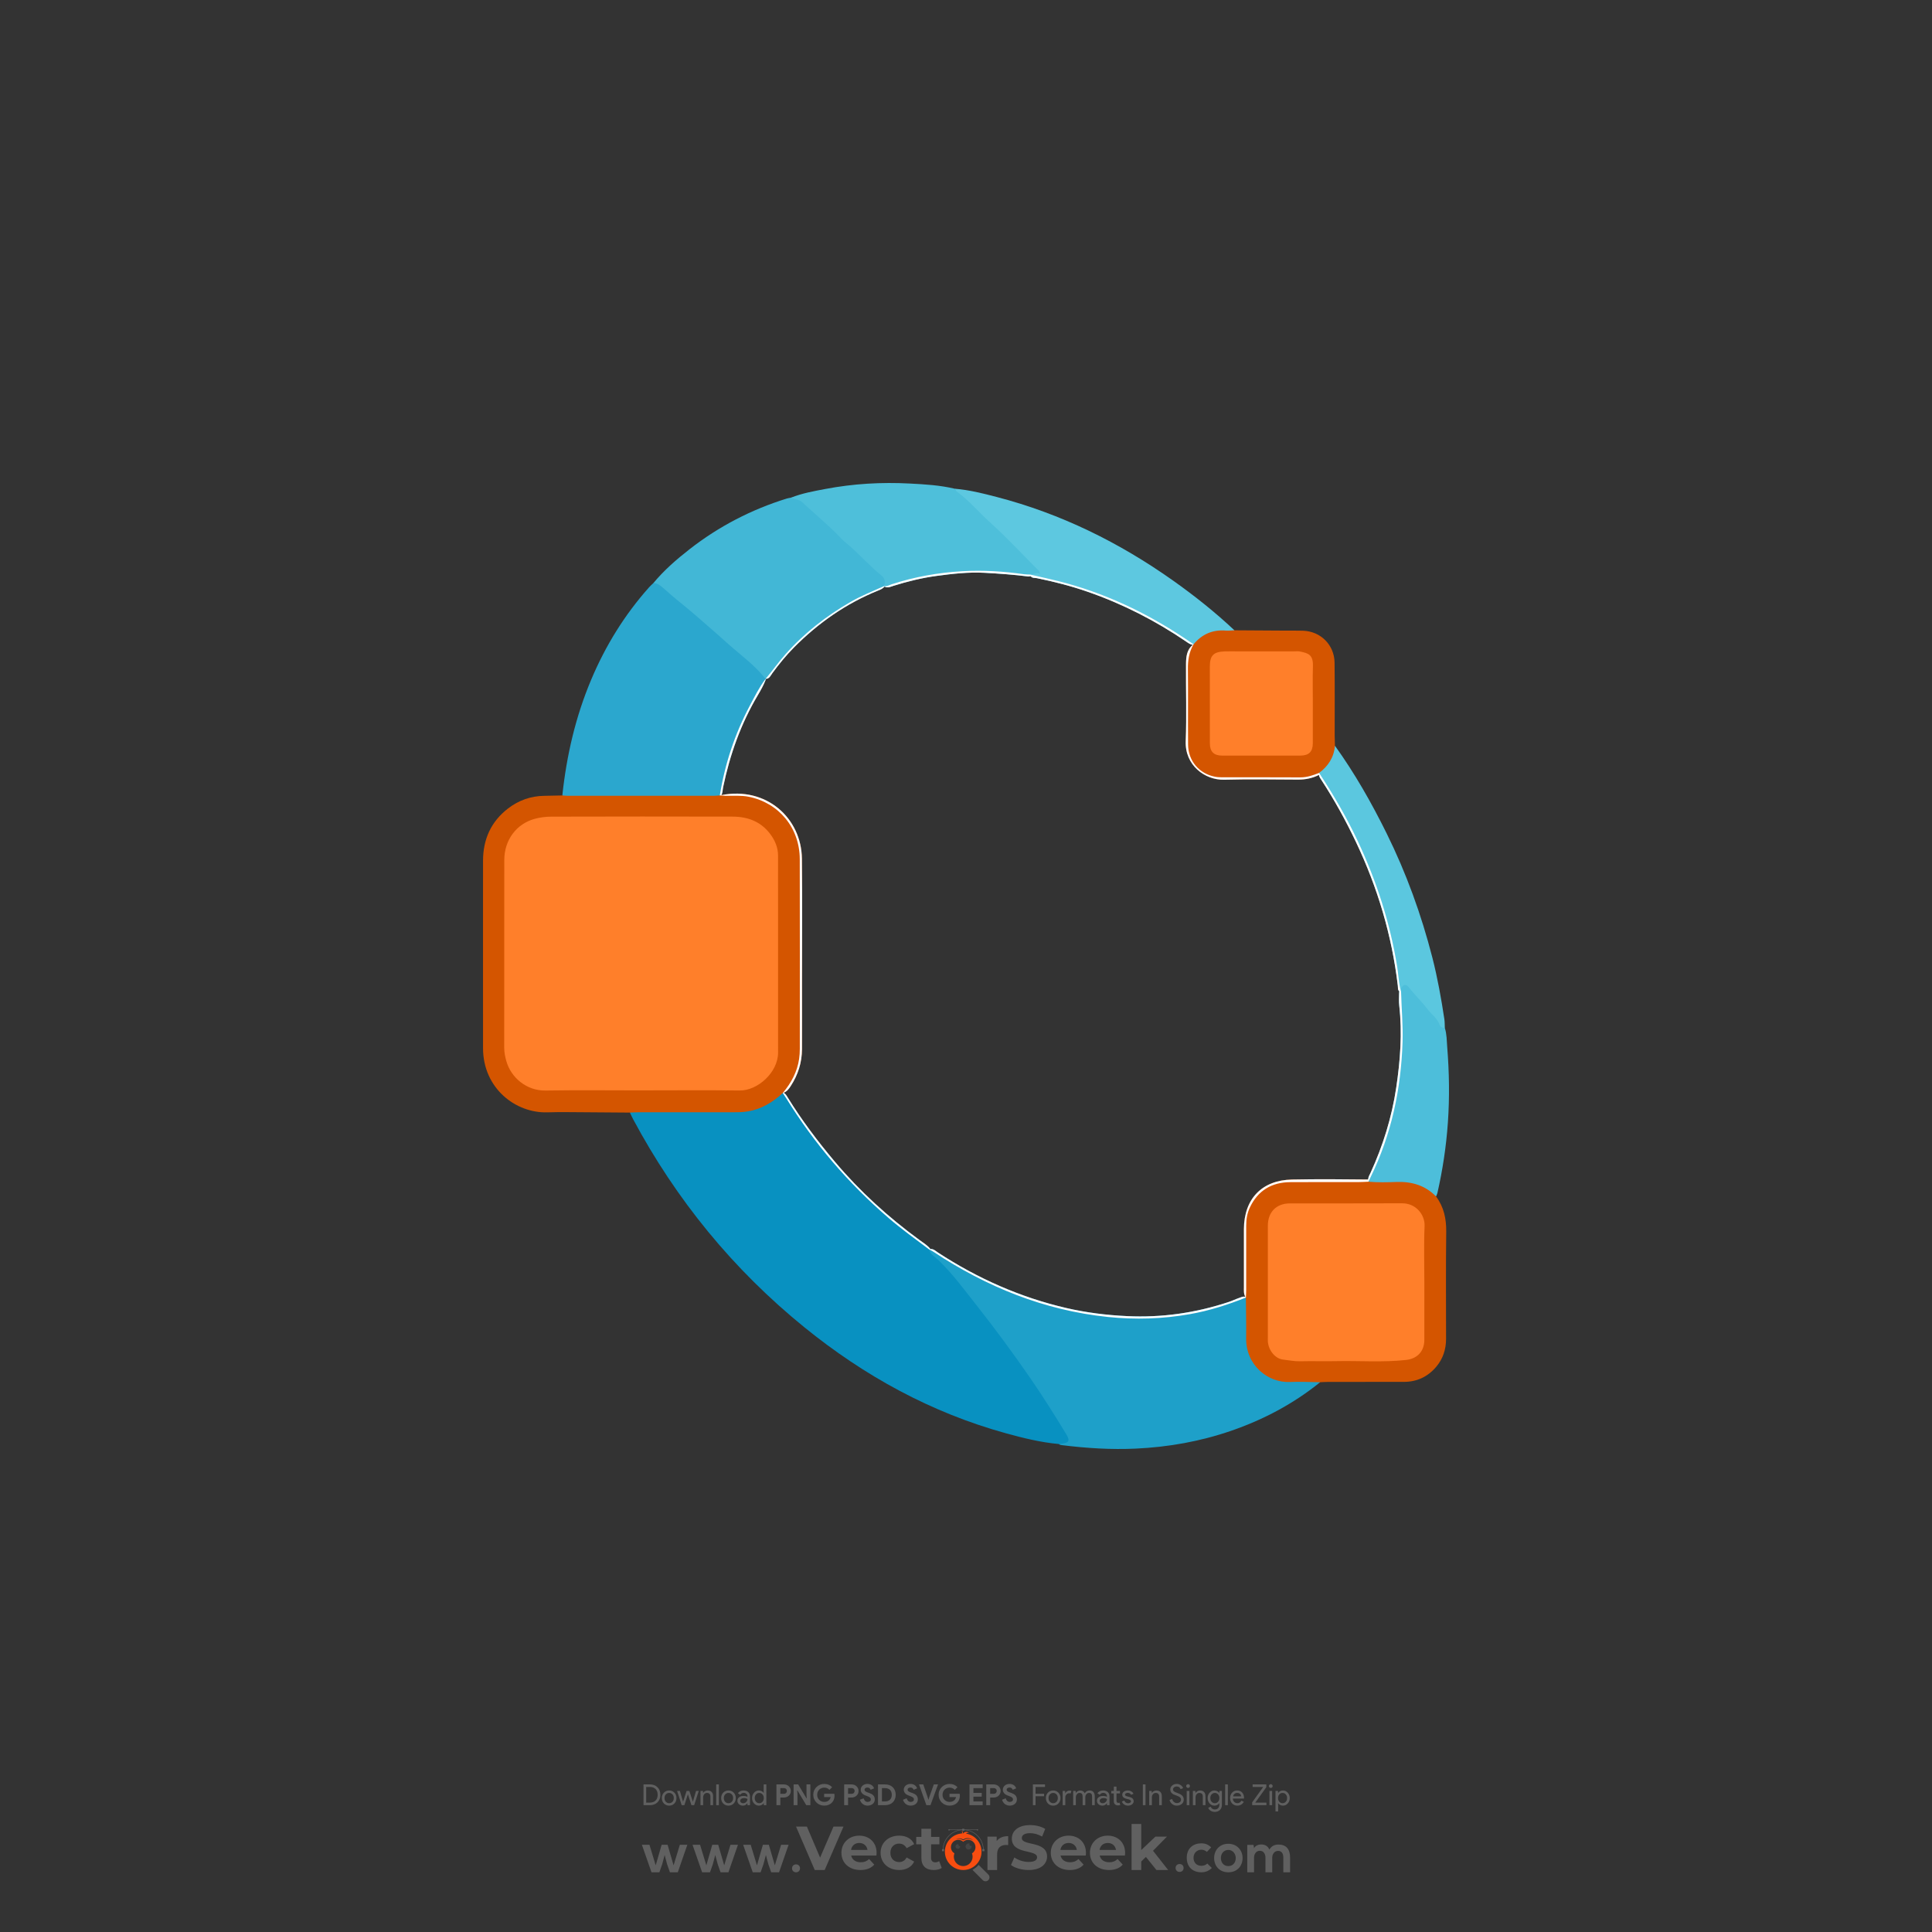 <?xml version="1.0" encoding="iso-8859-1"?>
<!-- Generator: Adobe Illustrator 25.2.0, SVG Export Plug-In . SVG Version: 6.00 Build 0)  -->
<svg version="1.1" id="Layer_1" xmlns="http://www.w3.org/2000/svg" xmlns:xlink="http://www.w3.org/1999/xlink" x="0px" y="0px"
	 viewBox="0 0 1000 1000" style="enable-background:new 0 0 1000 1000;" xml:space="preserve">
<rect x="0" y="0" width="1000" height="1000" fill="#333333" stroke="none"/>
<g id="watermark">
	<g>
		<g>
			<g>
				<g>
					<polygon style="fill:#606060;" points="436.588,945.438 426.857,967.917 421.719,967.917 412.021,945.438 417.641,945.438 
						424.481,961.495 431.417,945.438 					"/>
				</g>
				<g>
					<path style="fill:#606060;" d="M453.638,960.435h-13.07c0.481,2.152,2.312,3.468,4.946,3.468c1.83,0,3.147-0.546,4.335-1.67
						l2.665,2.89c-1.606,1.831-4.014,2.794-7.129,2.794c-5.973,0-9.859-3.757-9.859-8.896c0-5.17,3.95-8.895,9.217-8.895
						c5.073,0,8.992,3.404,8.992,8.96C453.734,959.472,453.67,960.018,453.638,960.435 M440.503,957.513h8.51
						c-0.354-2.184-1.992-3.597-4.239-3.597C442.494,953.916,440.856,955.297,440.503,957.513"/>
				</g>
				<g>
					<path style="fill:#606060;" d="M455.787,959.022c0-5.202,4.014-8.895,9.634-8.895c3.629,0,6.487,1.574,7.739,4.4l-3.886,2.087
						c-0.932-1.638-2.312-2.376-3.886-2.376c-2.537,0-4.528,1.766-4.528,4.785c0,3.019,1.991,4.785,4.528,4.785
						c1.574,0,2.954-0.707,3.886-2.376l3.886,2.119c-1.252,2.762-4.111,4.367-7.739,4.367
						C459.801,967.917,455.787,964.225,455.787,959.022"/>
				</g>
				<g>
					<path style="fill:#606060;" d="M487.449,966.826c-1.028,0.739-2.537,1.092-4.079,1.092c-4.078,0-6.455-2.087-6.455-6.198
						v-7.097h-2.666v-3.854h2.666v-4.206h5.01v4.206h4.303v3.854h-4.303v7.033c0,1.477,0.802,2.28,2.151,2.28
						c0.738,0,1.477-0.224,2.023-0.642L487.449,966.826z"/>
				</g>
			</g>
			<g>
				<path style="fill:#606060;" d="M521.829,950.383v4.624c-0.417-0.032-0.738-0.064-1.124-0.064c-2.761,0-4.592,1.509-4.592,4.817
					v8.157h-5.01V950.64h4.785v2.28C517.109,951.25,519.164,950.383,521.829,950.383"/>
			</g>
			<g>
				<path style="fill:#606060;" d="M523.274,965.316l1.766-3.918c1.895,1.381,4.721,2.344,7.418,2.344
					c3.083,0,4.335-1.028,4.335-2.409c0-4.207-13.07-1.316-13.07-9.666c0-3.821,3.083-7.001,9.473-7.001
					c2.826,0,5.716,0.674,7.804,1.991l-1.606,3.95c-2.087-1.188-4.239-1.766-6.23-1.766c-3.083,0-4.271,1.156-4.271,2.569
					c0,4.143,13.07,1.284,13.07,9.538c0,3.758-3.115,6.969-9.537,6.969C528.861,967.917,525.265,966.858,523.274,965.316"/>
			</g>
			<g>
				<path style="fill:#606060;" d="M562,960.435h-13.07c0.481,2.152,2.312,3.468,4.946,3.468c1.83,0,3.147-0.546,4.335-1.67
					l2.666,2.89c-1.606,1.831-4.014,2.794-7.129,2.794c-5.973,0-9.859-3.757-9.859-8.896c0-5.17,3.95-8.895,9.216-8.895
					c5.074,0,8.992,3.404,8.992,8.96C562.097,959.472,562.032,960.018,562,960.435 M548.865,957.513h8.51
					c-0.353-2.184-1.991-3.597-4.239-3.597C550.856,953.916,549.219,955.297,548.865,957.513"/>
			</g>
			<g>
				<path style="fill:#606060;" d="M582.261,960.435h-13.07c0.481,2.152,2.312,3.468,4.945,3.468c1.831,0,3.147-0.546,4.335-1.67
					l2.666,2.89c-1.606,1.831-4.014,2.794-7.129,2.794c-5.973,0-9.859-3.757-9.859-8.896c0-5.17,3.95-8.895,9.217-8.895
					c5.074,0,8.992,3.404,8.992,8.96C582.358,959.472,582.294,960.018,582.261,960.435 M569.127,957.513h8.51
					c-0.353-2.184-1.991-3.597-4.239-3.597C571.118,953.916,569.48,955.297,569.127,957.513"/>
			</g>
			<g>
				<polygon style="fill:#606060;" points="593.114,961.141 590.705,963.518 590.705,967.917 585.696,967.917 585.696,944.09 
					590.705,944.09 590.705,957.577 598.027,950.64 604,950.64 596.807,957.962 604.642,967.917 598.573,967.917 				"/>
			</g>
			<g>
				<path style="fill:#606060;" d="M511.552,970.267L511.552,970.267l-5.005-5.005c-0.762,0.89-1.668,1.651-2.684,2.247
					c-0.162,0.12-0.326,0.238-0.495,0.348l5.297,5.297c0.797,0.797,2.09,0.797,2.888,0
					C512.349,972.357,512.349,971.064,511.552,970.267"/>
			</g>
			<g>
				<path style="fill:#F84D10;" d="M499.972,949.065c0.386-0.303,0.866-0.492,1.395-0.492c0.073,0,0.146,0.004,0.217,0.01
					c-0.375-0.274-0.837-0.436-1.337-0.436c-0.691,0-1.301,0.315-1.718,0.802c-0.089,0-0.175,0.01-0.264,0.013
					c0.069-0.134,0.112-0.284,0.112-0.446c0-0.409-0.25-0.76-0.605-0.908c0.152,0.221,0.242,0.489,0.242,0.778
					c0,0.214-0.053,0.415-0.141,0.596c-4.918,0.351-8.802,4.442-8.802,9.45c0,5.238,4.246,9.484,9.485,9.484
					c5.239,0,9.485-4.246,9.485-9.484C508.042,953.676,504.537,949.75,499.972,949.065 M496.471,951.536
					c0.761,0,1.477,0.196,2.099,0.541c0.654-0.428,1.435-0.677,2.273-0.677c1.244,0,2.359,0.547,3.121,1.411
					c-0.762-0.664-1.757-1.067-2.847-1.067c-0.785,0-1.523,0.21-2.159,0.576c-0.139,0.08-0.273,0.167-0.401,0.262
					c-0.114-0.083-0.233-0.163-0.357-0.235c-0.646-0.383-1.4-0.602-2.205-0.602c-0.525,0-1.028,0.094-1.495,0.266
					C495.092,951.708,495.762,951.536,496.471,951.536 M503.101,959.31c0.201,0.533,0.316,1.109,0.316,1.713
					c0,2.685-2.176,4.86-4.861,4.86c-2.684,0-4.86-2.176-4.86-4.86c0-0.604,0.115-1.179,0.316-1.713
					c-1.085-0.668-1.811-1.863-1.811-3.23c0-2.095,1.699-3.794,3.794-3.794c0.988,0,1.886,0.381,2.561,1
					c0.675-0.619,1.572-1,2.561-1c2.095,0,3.794,1.699,3.794,3.794C504.912,957.447,504.186,958.642,503.101,959.31"/>
			</g>
			<g>
				<path style="fill:#444444;" d="M502.916,955.745c0,0.87-0.706,1.576-1.576,1.576c-0.869,0-1.576-0.707-1.576-1.576
					c0-0.869,0.706-1.576,1.576-1.576c0.177,0,0.344,0.03,0.503,0.082c-0.052,0.109-0.079,0.231-0.079,0.358
					c0,0.478,0.387,0.865,0.865,0.865c0.088,0,0.174-0.013,0.256-0.038C502.904,955.535,502.916,955.639,502.916,955.745"/>
			</g>
			<g>
				<path style="fill:#444444;" d="M496.947,955.745c0,0.658-0.534,1.192-1.192,1.192c-0.658,0-1.192-0.534-1.192-1.192
					s0.534-1.192,1.192-1.192c0.133,0,0.26,0.022,0.38,0.062c-0.04,0.082-0.06,0.175-0.06,0.271c0,0.361,0.293,0.654,0.654,0.654
					c0.067,0,0.132-0.01,0.193-0.029C496.938,955.586,496.947,955.665,496.947,955.745"/>
			</g>
			<g>
				<g>
					<g>
						<rect x="487.589" y="957.09" style="fill:#606060;" width="1.077" height="1.077"/>
					</g>
					<g>
						<rect x="508.448" y="957.09" style="fill:#606060;" width="1.077" height="1.077"/>
					</g>
					<g>
						<path style="fill:#606060;" d="M509.109,957.531h-0.245c0-5.683-4.624-10.307-10.307-10.307
							c-5.683,0-10.307,4.624-10.307,10.307h-0.245c0-2.819,1.098-5.468,3.091-7.461c1.993-1.993,4.643-3.091,7.461-3.091
							c2.819,0,5.469,1.098,7.462,3.091C508.011,952.062,509.109,954.712,509.109,957.531"/>
					</g>
				</g>
				<g>
					<rect x="498.018" y="946.562" style="fill:#606060;" width="1.077" height="1.077"/>
				</g>
				<g>
					<rect x="491.163" y="946.979" style="fill:#606060;" width="14.788" height="0.245"/>
				</g>
				<g>
					<path style="fill:#606060;" d="M491.555,947.15c0,0.189-0.153,0.343-0.343,0.343c-0.189,0-0.343-0.154-0.343-0.343
						s0.153-0.343,0.343-0.343C491.401,946.807,491.555,946.961,491.555,947.15"/>
				</g>
				<g>
					<path style="fill:#606060;" d="M506.293,947.15c0,0.189-0.153,0.343-0.343,0.343c-0.189,0-0.343-0.154-0.343-0.343
						s0.153-0.343,0.343-0.343C506.14,946.807,506.293,946.961,506.293,947.15"/>
				</g>
			</g>
		</g>
		<g>
			<path style="fill:#606060;" d="M612.624,966.854c0,2.729-4.136,2.729-4.136,0C608.487,964.128,612.624,964.128,612.624,966.854z"
				/>
		</g>
		<g>
			<g>
				<g>
					<path style="fill:#606060;" d="M345.544,954.85l3.102,10.653l3.246-10.653h3.877l-4.94,14.245h-4.078l-1.465-4.193l-1.264-4.74
						l-1.263,4.74l-1.465,4.193h-4.078l-4.968-14.245h3.905l3.246,10.653l3.073-10.653H345.544z"/>
				</g>
				<g>
					<path style="fill:#606060;" d="M371.748,954.85l3.102,10.653l3.246-10.653h3.877l-4.94,14.245h-4.078l-1.465-4.193l-1.263-4.74
						l-1.264,4.74l-1.465,4.193h-4.078l-4.968-14.245h3.905l3.246,10.653l3.073-10.653H371.748z"/>
				</g>
				<g>
					<path style="fill:#606060;" d="M397.952,954.85l3.102,10.653l3.246-10.653h3.877l-4.94,14.245h-4.078l-1.465-4.193l-1.264-4.74
						l-1.263,4.74l-1.465,4.193h-4.078l-4.968-14.245h3.905l3.246,10.653l3.073-10.653H397.952z"/>
				</g>
			</g>
			<g>
				<path style="fill:#606060;" d="M414.089,967.048c0,2.729-4.136,2.729-4.136,0C409.953,964.321,414.089,964.321,414.089,967.048z
					"/>
			</g>
			<g>
				<path style="fill:#606060;" d="M627.243,966.854c-1.637,1.609-3.358,2.24-5.455,2.24c-4.106,0-7.525-2.469-7.525-7.494
					c0-5.025,3.419-7.497,7.525-7.497c2.011,0,3.561,0.575,5.112,2.097l-2.212,2.327c-0.832-0.748-1.866-1.12-2.841-1.12
					c-2.355,0-4.078,1.723-4.078,4.193c0,2.698,1.838,4.134,4.02,4.134c1.12,0,2.24-0.316,3.101-1.176L627.243,966.854z"/>
			</g>
			<g>
				<path style="fill:#606060;" d="M643.159,961.715c0,4.078-2.785,7.38-7.38,7.38c-4.595,0-7.352-3.302-7.352-7.38
					c0-4.05,2.815-7.38,7.324-7.38C640.26,954.335,643.159,957.665,643.159,961.715z M631.931,961.715
					c0,2.154,1.293,4.165,3.849,4.165c2.556,0,3.849-2.011,3.849-4.165c0-2.125-1.494-4.193-3.849-4.193
					C633.252,957.522,631.931,959.589,631.931,961.715z"/>
			</g>
			<g>
				<path style="fill:#606060;" d="M655.001,969.094v-7.581c0-1.868-0.977-3.561-2.902-3.561c-1.894,0-3.014,1.693-3.014,3.561
					v7.581h-3.505v-14.186h3.246l0.26,1.723c0.746-1.436,2.383-1.952,3.732-1.952c1.695,0,3.391,0.69,4.193,2.642
					c1.265-2.011,2.902-2.586,4.74-2.586c4.02,0,6.002,2.472,6.002,6.72v7.639h-3.505v-7.639c0-1.866-0.774-3.447-2.67-3.447
					c-1.894,0-3.073,1.637-3.073,3.505v7.581H655.001z"/>
			</g>
		</g>
	</g>
	<g>
		<path style="fill:#606060;" d="M333.081,934.351v-10.75h3.288c1.642,0,2.96,0.495,3.956,1.486s1.494,2.287,1.494,3.889
			c0,1.611-0.498,2.91-1.494,3.896c-0.996,0.985-2.314,1.479-3.956,1.479H333.081z M334.462,924.922v8.107h1.907
			c1.251,0,2.237-0.357,2.958-1.073s1.081-1.709,1.081-2.98c0-1.262-0.36-2.252-1.081-2.973s-1.707-1.081-2.958-1.081H334.462z"/>
		<path style="fill:#606060;" d="M342.57,930.672c0-1.131,0.355-2.066,1.066-2.808c0.721-0.74,1.626-1.111,2.718-1.111
			c1.091,0,1.992,0.371,2.703,1.111c0.721,0.741,1.081,1.677,1.081,2.808c0,1.142-0.36,2.077-1.081,2.808
			c-0.711,0.741-1.612,1.111-2.703,1.111c-1.091,0-1.997-0.37-2.718-1.111C342.925,932.739,342.57,931.804,342.57,930.672z
			 M343.952,930.672c0,0.791,0.23,1.432,0.69,1.922s1.031,0.736,1.712,0.736s1.251-0.246,1.711-0.736s0.691-1.131,0.691-1.922
			c0-0.78-0.23-1.416-0.691-1.906c-0.471-0.501-1.041-0.751-1.711-0.751c-0.671,0-1.241,0.25-1.712,0.751
			C344.182,929.256,343.952,929.892,343.952,930.672z"/>
		<path style="fill:#606060;" d="M361.668,926.993l-2.372,7.357h-1.412l-1.832-5.646l-1.817,5.646h-1.396l-2.372-7.357h1.441
			l1.637,5.556h0.015l1.817-5.556h1.426l1.817,5.556h0.015l1.622-5.556H361.668z"/>
		<path style="fill:#606060;" d="M362.569,926.993h1.321v1.021h0.06c0.21-0.36,0.533-0.661,0.968-0.901s0.888-0.36,1.359-0.36
			c0.901,0,1.594,0.258,2.08,0.773c0.485,0.516,0.728,1.249,0.728,2.2v4.624h-1.381v-4.534c-0.03-1.201-0.636-1.802-1.816-1.802
			c-0.551,0-1.011,0.223-1.381,0.668c-0.371,0.445-0.556,0.979-0.556,1.599v4.069h-1.381V926.993z"/>
		<path style="fill:#606060;" d="M372.088,923.601v10.75h-1.381v-10.75H372.088z"/>
		<path style="fill:#606060;" d="M373.275,930.672c0-1.131,0.355-2.066,1.066-2.808c0.721-0.74,1.626-1.111,2.718-1.111
			c1.091,0,1.992,0.371,2.703,1.111c0.721,0.741,1.081,1.677,1.081,2.808c0,1.142-0.36,2.077-1.081,2.808
			c-0.711,0.741-1.612,1.111-2.703,1.111c-1.091,0-1.997-0.37-2.718-1.111C373.63,932.739,373.275,931.804,373.275,930.672z
			 M374.656,930.672c0,0.791,0.23,1.432,0.69,1.922s1.031,0.736,1.712,0.736s1.251-0.246,1.711-0.736s0.691-1.131,0.691-1.922
			c0-0.78-0.23-1.416-0.691-1.906c-0.471-0.501-1.041-0.751-1.711-0.751c-0.671,0-1.241,0.25-1.712,0.751
			C374.886,929.256,374.656,929.892,374.656,930.672z"/>
		<path style="fill:#606060;" d="M384.896,926.753c1.021,0,1.827,0.273,2.417,0.818c0.59,0.546,0.886,1.294,0.886,2.245v4.534
			h-1.321v-1.021h-0.06c-0.57,0.841-1.331,1.261-2.282,1.261c-0.811,0-1.489-0.24-2.034-0.721c-0.546-0.48-0.818-1.081-0.818-1.802
			c0-0.761,0.288-1.366,0.863-1.816c0.576-0.451,1.344-0.676,2.305-0.676c0.821,0,1.496,0.15,2.027,0.45v-0.315
			c0-0.48-0.19-0.888-0.57-1.224c-0.381-0.335-0.826-0.503-1.336-0.503c-0.771,0-1.381,0.325-1.832,0.977l-1.216-0.767
			C382.594,927.233,383.585,926.753,384.896,926.753z M383.109,932.099c0,0.36,0.152,0.66,0.458,0.9
			c0.305,0.24,0.663,0.36,1.074,0.36c0.58,0,1.098-0.215,1.554-0.646c0.456-0.43,0.683-0.936,0.683-1.517
			c-0.43-0.34-1.031-0.51-1.802-0.51c-0.561,0-1.028,0.135-1.404,0.405C383.297,931.362,383.109,931.698,383.109,932.099z"/>
		<path style="fill:#606060;" d="M392.764,934.591c-0.961,0-1.787-0.38-2.478-1.141c-0.681-0.771-1.021-1.697-1.021-2.778
			s0.34-2.007,1.021-2.777c0.69-0.761,1.517-1.142,2.478-1.142c0.541,0,1.033,0.115,1.479,0.346s0.789,0.535,1.029,0.916h0.06
			l-0.06-1.021v-3.393h1.381v10.75h-1.321v-1.021h-0.06c-0.24,0.38-0.583,0.686-1.029,0.915
			C393.797,934.476,393.305,934.591,392.764,934.591z M392.989,933.33c0.681,0,1.236-0.246,1.667-0.736
			c0.45-0.49,0.676-1.131,0.676-1.922c0-0.771-0.226-1.406-0.676-1.906c-0.44-0.501-0.996-0.751-1.667-0.751
			c-0.661,0-1.216,0.25-1.667,0.751c-0.451,0.5-0.676,1.136-0.676,1.906c0,0.781,0.225,1.417,0.676,1.907
			C391.773,933.079,392.329,933.33,392.989,933.33z"/>
		<path style="fill:#606060;" d="M401.876,934.351v-10.75h3.784c0.51,0,0.988,0.082,1.434,0.247
			c0.445,0.166,0.833,0.398,1.164,0.698c0.331,0.301,0.591,0.658,0.781,1.074c0.19,0.415,0.286,0.873,0.286,1.373
			c0,0.511-0.095,0.974-0.286,1.39c-0.19,0.415-0.45,0.772-0.781,1.073c-0.33,0.3-0.718,0.533-1.164,0.698s-0.923,0.247-1.434,0.247
			h-1.757v3.949H401.876z M405.689,928.48c0.531,0,0.931-0.15,1.201-0.451c0.271-0.3,0.405-0.646,0.405-1.036
			c0-0.189-0.032-0.375-0.097-0.555c-0.065-0.181-0.166-0.338-0.3-0.474c-0.135-0.135-0.303-0.242-0.503-0.322
			s-0.435-0.12-0.706-0.12h-1.787v2.958H405.689z"/>
		<path style="fill:#606060;" d="M410.764,923.601h2.357l4.324,7.207h0.12l-0.12-2.072v-5.135h2.012v10.75h-2.132l-4.564-7.612
			h-0.12l0.12,2.072v5.54h-1.997V923.601z"/>
		<path style="fill:#606060;" d="M426.574,928.45h5.27c0.03,0.12,0.055,0.265,0.075,0.436c0.02,0.17,0.03,0.34,0.03,0.51
			c0,0.691-0.105,1.342-0.315,1.952c-0.21,0.61-0.541,1.156-0.991,1.637c-0.48,0.511-1.056,0.906-1.727,1.187
			c-0.671,0.279-1.437,0.42-2.297,0.42c-0.781,0-1.517-0.141-2.207-0.42c-0.691-0.28-1.292-0.671-1.802-1.172
			c-0.511-0.5-0.916-1.093-1.216-1.779c-0.3-0.686-0.45-1.434-0.45-2.244s0.15-1.559,0.45-2.245c0.3-0.686,0.706-1.278,1.216-1.779
			c0.51-0.5,1.111-0.891,1.802-1.171c0.69-0.28,1.426-0.42,2.207-0.42c0.871,0,1.649,0.15,2.334,0.45
			c0.686,0.301,1.274,0.716,1.764,1.246l-1.396,1.366c-0.351-0.37-0.741-0.653-1.171-0.848c-0.43-0.195-0.946-0.293-1.546-0.293
			c-0.49,0-0.956,0.088-1.396,0.263c-0.441,0.175-0.826,0.423-1.156,0.743c-0.331,0.32-0.593,0.708-0.789,1.163
			c-0.195,0.456-0.292,0.964-0.292,1.524s0.098,1.068,0.292,1.523c0.195,0.456,0.46,0.844,0.796,1.164s0.723,0.568,1.164,0.743
			s0.911,0.263,1.412,0.263c0.57,0,1.053-0.083,1.449-0.248s0.733-0.377,1.014-0.638c0.2-0.181,0.373-0.408,0.518-0.684
			c0.145-0.274,0.258-0.583,0.338-0.923h-3.378V928.45z"/>
		<path style="fill:#606060;" d="M436.934,934.351v-10.75h3.784c0.51,0,0.988,0.082,1.434,0.247
			c0.445,0.166,0.833,0.398,1.164,0.698c0.331,0.301,0.591,0.658,0.781,1.074c0.19,0.415,0.286,0.873,0.286,1.373
			c0,0.511-0.095,0.974-0.286,1.39c-0.19,0.415-0.45,0.772-0.781,1.073c-0.33,0.3-0.718,0.533-1.164,0.698s-0.923,0.247-1.434,0.247
			h-1.757v3.949H436.934z M440.747,928.48c0.531,0,0.931-0.15,1.201-0.451c0.271-0.3,0.405-0.646,0.405-1.036
			c0-0.189-0.032-0.375-0.097-0.555c-0.065-0.181-0.166-0.338-0.3-0.474c-0.135-0.135-0.303-0.242-0.503-0.322
			s-0.435-0.12-0.706-0.12h-1.787v2.958H440.747z"/>
		<path style="fill:#606060;" d="M449.11,934.591c-0.46,0-0.901-0.065-1.321-0.195s-0.806-0.325-1.156-0.585
			c-0.35-0.261-0.655-0.578-0.916-0.954c-0.261-0.375-0.466-0.812-0.616-1.313l1.907-0.751c0.14,0.541,0.385,0.989,0.736,1.344
			c0.35,0.355,0.811,0.533,1.381,0.533c0.21,0,0.413-0.027,0.608-0.083c0.195-0.055,0.37-0.135,0.525-0.24
			c0.155-0.104,0.278-0.237,0.368-0.397c0.09-0.16,0.135-0.346,0.135-0.556c0-0.2-0.035-0.38-0.105-0.54s-0.188-0.311-0.353-0.451
			c-0.166-0.14-0.381-0.274-0.646-0.405c-0.265-0.13-0.593-0.265-0.983-0.405l-0.661-0.24c-0.29-0.1-0.583-0.234-0.878-0.405
			c-0.295-0.17-0.563-0.375-0.804-0.615s-0.438-0.523-0.593-0.849c-0.155-0.325-0.233-0.693-0.233-1.104
			c0-0.42,0.083-0.813,0.248-1.179c0.165-0.365,0.4-0.686,0.706-0.961c0.305-0.275,0.67-0.49,1.096-0.646
			c0.426-0.155,0.898-0.232,1.419-0.232c0.541,0,1.008,0.072,1.404,0.218c0.396,0.145,0.73,0.33,1.006,0.556
			c0.275,0.225,0.498,0.473,0.668,0.743c0.17,0.27,0.295,0.525,0.375,0.766l-1.787,0.75c-0.1-0.3-0.283-0.57-0.548-0.811
			s-0.628-0.36-1.088-0.36c-0.441,0-0.806,0.103-1.096,0.308c-0.291,0.206-0.436,0.474-0.436,0.804c0,0.32,0.14,0.593,0.42,0.818
			c0.28,0.225,0.726,0.442,1.336,0.653l0.676,0.225c0.43,0.15,0.823,0.323,1.179,0.519c0.355,0.195,0.661,0.428,0.916,0.698
			c0.255,0.27,0.451,0.578,0.585,0.923c0.135,0.346,0.203,0.743,0.203,1.193c0,0.562-0.113,1.044-0.338,1.449
			c-0.226,0.405-0.513,0.738-0.863,0.999c-0.351,0.26-0.746,0.455-1.187,0.585S449.53,934.591,449.11,934.591z"/>
		<path style="fill:#606060;" d="M454.455,923.601h3.633c0.851,0,1.617,0.13,2.297,0.391c0.681,0.26,1.261,0.628,1.742,1.104
			c0.48,0.475,0.848,1.043,1.104,1.704c0.255,0.66,0.383,1.386,0.383,2.177c0,0.801-0.127,1.531-0.383,2.192
			c-0.255,0.66-0.623,1.226-1.104,1.696s-1.061,0.836-1.742,1.096c-0.681,0.261-1.447,0.391-2.297,0.391h-3.633V923.601z
			 M457.999,932.429c0.59,0,1.111-0.083,1.562-0.248c0.45-0.165,0.826-0.397,1.126-0.698c0.3-0.3,0.525-0.662,0.676-1.088
			c0.15-0.426,0.225-0.898,0.225-1.419s-0.075-0.993-0.225-1.419c-0.15-0.426-0.375-0.788-0.676-1.089
			c-0.3-0.3-0.676-0.532-1.126-0.698c-0.451-0.165-0.971-0.247-1.562-0.247h-1.517v6.906H457.999z"/>
		<path style="fill:#606060;" d="M471.391,934.591c-0.46,0-0.901-0.065-1.321-0.195s-0.806-0.325-1.156-0.585
			c-0.35-0.261-0.655-0.578-0.916-0.954c-0.261-0.375-0.466-0.812-0.616-1.313l1.907-0.751c0.14,0.541,0.385,0.989,0.736,1.344
			c0.35,0.355,0.811,0.533,1.381,0.533c0.21,0,0.413-0.027,0.608-0.083c0.195-0.055,0.37-0.135,0.525-0.24
			c0.155-0.104,0.278-0.237,0.368-0.397c0.09-0.16,0.135-0.346,0.135-0.556c0-0.2-0.035-0.38-0.105-0.54s-0.188-0.311-0.353-0.451
			c-0.166-0.14-0.381-0.274-0.646-0.405c-0.265-0.13-0.593-0.265-0.983-0.405l-0.661-0.24c-0.29-0.1-0.583-0.234-0.878-0.405
			c-0.295-0.17-0.563-0.375-0.804-0.615s-0.438-0.523-0.593-0.849c-0.155-0.325-0.233-0.693-0.233-1.104
			c0-0.42,0.083-0.813,0.248-1.179c0.165-0.365,0.4-0.686,0.706-0.961c0.305-0.275,0.67-0.49,1.096-0.646
			c0.426-0.155,0.898-0.232,1.419-0.232c0.541,0,1.008,0.072,1.404,0.218c0.396,0.145,0.73,0.33,1.006,0.556
			c0.275,0.225,0.498,0.473,0.668,0.743c0.17,0.27,0.295,0.525,0.375,0.766l-1.787,0.75c-0.1-0.3-0.283-0.57-0.548-0.811
			s-0.628-0.36-1.088-0.36c-0.441,0-0.806,0.103-1.096,0.308c-0.291,0.206-0.436,0.474-0.436,0.804c0,0.32,0.14,0.593,0.42,0.818
			c0.28,0.225,0.726,0.442,1.336,0.653l0.676,0.225c0.43,0.15,0.823,0.323,1.179,0.519c0.355,0.195,0.661,0.428,0.916,0.698
			c0.255,0.27,0.451,0.578,0.585,0.923c0.135,0.346,0.203,0.743,0.203,1.193c0,0.562-0.113,1.044-0.338,1.449
			c-0.226,0.405-0.513,0.738-0.863,0.999c-0.351,0.26-0.746,0.455-1.187,0.585S471.811,934.591,471.391,934.591z"/>
		<path style="fill:#606060;" d="M475.685,923.601h2.192l2.222,6.471l0.391,1.382h0.12l0.42-1.382l2.312-6.471h2.192l-3.918,10.75
			h-2.132L475.685,923.601z"/>
		<path style="fill:#606060;" d="M491.45,928.45h5.27c0.03,0.12,0.055,0.265,0.075,0.436c0.02,0.17,0.03,0.34,0.03,0.51
			c0,0.691-0.105,1.342-0.315,1.952c-0.21,0.61-0.541,1.156-0.991,1.637c-0.48,0.511-1.056,0.906-1.727,1.187
			c-0.671,0.279-1.437,0.42-2.297,0.42c-0.781,0-1.517-0.141-2.207-0.42c-0.691-0.28-1.292-0.671-1.802-1.172
			c-0.511-0.5-0.916-1.093-1.216-1.779c-0.3-0.686-0.45-1.434-0.45-2.244s0.15-1.559,0.45-2.245c0.3-0.686,0.706-1.278,1.216-1.779
			c0.51-0.5,1.111-0.891,1.802-1.171c0.69-0.28,1.426-0.42,2.207-0.42c0.871,0,1.649,0.15,2.334,0.45
			c0.686,0.301,1.274,0.716,1.764,1.246l-1.396,1.366c-0.351-0.37-0.741-0.653-1.171-0.848c-0.43-0.195-0.946-0.293-1.546-0.293
			c-0.49,0-0.956,0.088-1.396,0.263c-0.441,0.175-0.826,0.423-1.156,0.743c-0.331,0.32-0.593,0.708-0.789,1.163
			c-0.195,0.456-0.292,0.964-0.292,1.524s0.098,1.068,0.292,1.523c0.195,0.456,0.46,0.844,0.796,1.164s0.723,0.568,1.164,0.743
			s0.911,0.263,1.412,0.263c0.57,0,1.053-0.083,1.449-0.248s0.733-0.377,1.014-0.638c0.2-0.181,0.373-0.408,0.518-0.684
			c0.145-0.274,0.258-0.583,0.338-0.923h-3.378V928.45z"/>
		<path style="fill:#606060;" d="M503.837,925.522v2.492h4.309v1.922h-4.309v2.492h4.789v1.922h-6.816v-10.75h6.816v1.922H503.837z"
			/>
		<path style="fill:#606060;" d="M510.487,934.351v-10.75h3.783c0.511,0,0.988,0.082,1.435,0.247
			c0.445,0.166,0.833,0.398,1.163,0.698c0.33,0.301,0.591,0.658,0.781,1.074c0.189,0.415,0.285,0.873,0.285,1.373
			c0,0.511-0.096,0.974-0.285,1.39c-0.19,0.415-0.451,0.772-0.781,1.073c-0.33,0.3-0.718,0.533-1.163,0.698
			c-0.446,0.165-0.924,0.247-1.435,0.247h-1.756v3.949H510.487z M514.301,928.48c0.53,0,0.931-0.15,1.201-0.451
			c0.271-0.3,0.405-0.646,0.405-1.036c0-0.189-0.032-0.375-0.098-0.555c-0.065-0.181-0.165-0.338-0.3-0.474
			c-0.136-0.135-0.303-0.242-0.503-0.322s-0.436-0.12-0.706-0.12h-1.786v2.958H514.301z"/>
		<path style="fill:#606060;" d="M522.664,934.591c-0.461,0-0.9-0.065-1.321-0.195c-0.42-0.13-0.806-0.325-1.156-0.585
			c-0.351-0.261-0.655-0.578-0.916-0.954c-0.26-0.375-0.465-0.812-0.615-1.313l1.907-0.751c0.14,0.541,0.385,0.989,0.735,1.344
			c0.351,0.355,0.811,0.533,1.381,0.533c0.211,0,0.413-0.027,0.608-0.083c0.195-0.055,0.37-0.135,0.525-0.24
			c0.155-0.104,0.278-0.237,0.368-0.397s0.135-0.346,0.135-0.556c0-0.2-0.035-0.38-0.104-0.54c-0.07-0.16-0.188-0.311-0.354-0.451
			c-0.165-0.14-0.38-0.274-0.646-0.405c-0.266-0.13-0.593-0.265-0.983-0.405l-0.66-0.24c-0.291-0.1-0.584-0.234-0.879-0.405
			c-0.295-0.17-0.562-0.375-0.803-0.615s-0.438-0.523-0.594-0.849s-0.232-0.693-0.232-1.104c0-0.42,0.083-0.813,0.248-1.179
			s0.4-0.686,0.705-0.961c0.306-0.275,0.671-0.49,1.097-0.646c0.425-0.155,0.898-0.232,1.419-0.232c0.54,0,1.008,0.072,1.403,0.218
			c0.396,0.145,0.73,0.33,1.006,0.556c0.275,0.225,0.498,0.473,0.668,0.743c0.171,0.27,0.296,0.525,0.376,0.766l-1.787,0.75
			c-0.1-0.3-0.282-0.57-0.548-0.811s-0.628-0.36-1.089-0.36c-0.44,0-0.806,0.103-1.096,0.308c-0.29,0.206-0.436,0.474-0.436,0.804
			c0,0.32,0.141,0.593,0.421,0.818c0.28,0.225,0.726,0.442,1.336,0.653l0.676,0.225c0.43,0.15,0.823,0.323,1.179,0.519
			c0.354,0.195,0.66,0.428,0.916,0.698c0.255,0.27,0.45,0.578,0.585,0.923c0.136,0.346,0.203,0.743,0.203,1.193
			c0,0.562-0.113,1.044-0.338,1.449c-0.226,0.405-0.514,0.738-0.863,0.999c-0.351,0.26-0.746,0.455-1.187,0.585
			S523.085,934.591,522.664,934.591z"/>
		<path style="fill:#606060;" d="M535.996,929.741v4.609h-1.381v-10.75h6.276v1.321h-4.896v3.528h4.415v1.291H535.996z"/>
		<path style="fill:#606060;" d="M541.341,930.672c0-1.131,0.355-2.066,1.066-2.808c0.721-0.74,1.627-1.111,2.718-1.111
			s1.991,0.371,2.702,1.111c0.721,0.741,1.081,1.677,1.081,2.808c0,1.142-0.36,2.077-1.081,2.808
			c-0.711,0.741-1.611,1.111-2.702,1.111s-1.997-0.37-2.718-1.111C541.696,932.739,541.341,931.804,541.341,930.672z
			 M542.723,930.672c0,0.791,0.23,1.432,0.69,1.922c0.461,0.49,1.031,0.736,1.712,0.736s1.251-0.246,1.712-0.736
			c0.46-0.49,0.69-1.131,0.69-1.922c0-0.78-0.23-1.416-0.69-1.906c-0.471-0.501-1.042-0.751-1.712-0.751
			c-0.671,0-1.241,0.25-1.712,0.751C542.953,929.256,542.723,929.892,542.723,930.672z"/>
		<path style="fill:#606060;" d="M551.4,934.351h-1.381v-7.357h1.321v1.201h0.06c0.141-0.39,0.429-0.723,0.863-0.998
			c0.436-0.275,0.864-0.413,1.284-0.413c0.4,0,0.74,0.061,1.021,0.181l-0.42,1.336c-0.17-0.07-0.44-0.105-0.811-0.105
			c-0.521,0-0.974,0.211-1.359,0.631c-0.385,0.421-0.578,0.911-0.578,1.472V934.351z"/>
		<path style="fill:#606060;" d="M556.851,934.351h-1.381v-7.357h1.321v1.021h0.06c0.211-0.36,0.533-0.661,0.969-0.901
			s0.868-0.36,1.299-0.36c0.54,0,1.016,0.126,1.427,0.376c0.41,0.25,0.71,0.596,0.9,1.036c0.61-0.941,1.456-1.412,2.537-1.412
			c0.851,0,1.507,0.261,1.967,0.781c0.461,0.521,0.691,1.261,0.691,2.222v4.595h-1.382v-4.384c0-0.691-0.125-1.188-0.375-1.494
			s-0.671-0.458-1.262-0.458c-0.53,0-0.976,0.226-1.336,0.676s-0.54,0.98-0.54,1.591v4.069h-1.382v-4.384
			c0-0.691-0.125-1.188-0.375-1.494c-0.251-0.306-0.671-0.458-1.262-0.458c-0.53,0-0.976,0.226-1.336,0.676s-0.541,0.98-0.541,1.591
			V934.351z"/>
		<path style="fill:#606060;" d="M570.979,926.753c1.021,0,1.826,0.273,2.417,0.818c0.591,0.546,0.886,1.294,0.886,2.245v4.534
			h-1.321v-1.021h-0.06c-0.571,0.841-1.332,1.261-2.282,1.261c-0.812,0-1.489-0.24-2.035-0.721c-0.545-0.48-0.818-1.081-0.818-1.802
			c0-0.761,0.288-1.366,0.864-1.816c0.575-0.451,1.344-0.676,2.305-0.676c0.82,0,1.496,0.15,2.026,0.45v-0.315
			c0-0.48-0.19-0.888-0.57-1.224c-0.381-0.335-0.826-0.503-1.336-0.503c-0.771,0-1.382,0.325-1.832,0.977l-1.217-0.767
			C568.677,927.233,569.668,926.753,570.979,926.753z M569.192,932.099c0,0.36,0.152,0.66,0.458,0.9s0.663,0.36,1.073,0.36
			c0.581,0,1.099-0.215,1.555-0.646c0.455-0.43,0.683-0.936,0.683-1.517c-0.431-0.34-1.031-0.51-1.802-0.51
			c-0.561,0-1.028,0.135-1.403,0.405C569.38,931.362,569.192,931.698,569.192,932.099z"/>
		<path style="fill:#606060;" d="M578.607,934.471c-0.601,0-1.099-0.186-1.494-0.556s-0.599-0.886-0.608-1.546v-4.114h-1.291v-1.262
			h1.291v-2.252h1.382v2.252h1.802v1.262h-1.802v3.663c0,0.491,0.095,0.824,0.285,0.999c0.189,0.175,0.405,0.263,0.646,0.263
			c0.11,0,0.218-0.013,0.322-0.038c0.105-0.024,0.203-0.058,0.293-0.098l0.436,1.231
			C579.508,934.405,579.088,934.471,578.607,934.471z"/>
		<path style="fill:#606060;" d="M586.788,932.309c0,0.641-0.28,1.182-0.841,1.622c-0.561,0.439-1.266,0.66-2.116,0.66
			c-0.741,0-1.392-0.192-1.952-0.578c-0.561-0.385-0.961-0.894-1.201-1.523l1.231-0.526c0.18,0.441,0.442,0.784,0.788,1.029
			c0.345,0.245,0.723,0.367,1.134,0.367c0.44,0,0.808-0.095,1.104-0.285c0.295-0.189,0.442-0.415,0.442-0.676
			c0-0.47-0.36-0.815-1.081-1.036l-1.261-0.314c-1.432-0.36-2.147-1.052-2.147-2.072c0-0.671,0.272-1.209,0.818-1.614
			s1.244-0.608,2.095-0.608c0.65,0,1.238,0.155,1.764,0.466c0.526,0.311,0.894,0.726,1.104,1.246l-1.23,0.511
			c-0.141-0.311-0.368-0.553-0.684-0.729c-0.315-0.175-0.668-0.263-1.059-0.263c-0.36,0-0.683,0.09-0.968,0.271
			c-0.285,0.18-0.429,0.4-0.429,0.66c0,0.421,0.396,0.721,1.187,0.901l1.111,0.285C586.058,930.462,586.788,931.197,586.788,932.309
			z"/>
		<path style="fill:#606060;" d="M592.913,934.351h-1.381v-10.75h1.381V934.351z"/>
		<path style="fill:#606060;" d="M594.835,926.993h1.321v1.021h0.06c0.211-0.36,0.533-0.661,0.969-0.901s0.889-0.36,1.359-0.36
			c0.9,0,1.594,0.258,2.079,0.773s0.729,1.249,0.729,2.2v4.624h-1.382v-4.534c-0.03-1.201-0.636-1.802-1.816-1.802
			c-0.551,0-1.012,0.223-1.382,0.668s-0.556,0.979-0.556,1.599v4.069h-1.381V926.993z"/>
		<path style="fill:#606060;" d="M612.702,931.482c0,0.941-0.346,1.697-1.036,2.268c-0.701,0.561-1.552,0.841-2.553,0.841
			c-0.891,0-1.677-0.26-2.357-0.78s-1.151-1.231-1.411-2.133l1.321-0.54c0.09,0.32,0.215,0.61,0.375,0.871
			c0.16,0.26,0.348,0.482,0.563,0.668c0.215,0.186,0.453,0.33,0.713,0.436c0.261,0.104,0.535,0.157,0.826,0.157
			c0.631,0,1.146-0.162,1.546-0.488c0.4-0.325,0.601-0.758,0.601-1.299c0-0.45-0.165-0.835-0.495-1.155
			c-0.311-0.311-0.891-0.61-1.741-0.901c-0.861-0.31-1.396-0.521-1.607-0.631c-1.141-0.58-1.711-1.436-1.711-2.567
			c0-0.79,0.315-1.466,0.945-2.026c0.641-0.561,1.427-0.841,2.357-0.841c0.82,0,1.531,0.21,2.132,0.631
			c0.601,0.41,1.001,0.926,1.201,1.546l-1.291,0.541c-0.12-0.4-0.357-0.733-0.713-0.999c-0.355-0.265-0.788-0.397-1.299-0.397
			c-0.541,0-0.996,0.149-1.366,0.45c-0.371,0.28-0.556,0.646-0.556,1.096c0,0.371,0.145,0.691,0.436,0.961
			c0.32,0.271,1.016,0.591,2.087,0.961c1.091,0.371,1.869,0.823,2.335,1.359C612.469,930.044,612.702,930.702,612.702,931.482z"/>
		<path style="fill:#606060;" d="M615.915,924.456c0,0.271-0.096,0.501-0.286,0.69c-0.189,0.19-0.42,0.285-0.69,0.285
			s-0.5-0.095-0.69-0.285c-0.19-0.189-0.285-0.42-0.285-0.69s0.095-0.5,0.285-0.69s0.42-0.285,0.69-0.285s0.501,0.095,0.69,0.285
			C615.819,923.956,615.915,924.186,615.915,924.456z M615.629,926.993v7.357h-1.381v-7.357H615.629z"/>
		<path style="fill:#606060;" d="M617.431,926.993h1.321v1.021h0.06c0.211-0.36,0.533-0.661,0.969-0.901s0.889-0.36,1.359-0.36
			c0.9,0,1.594,0.258,2.079,0.773s0.729,1.249,0.729,2.2v4.624h-1.382v-4.534c-0.03-1.201-0.636-1.802-1.816-1.802
			c-0.551,0-1.012,0.223-1.382,0.668s-0.556,0.979-0.556,1.599v4.069h-1.381V926.993z"/>
		<path style="fill:#606060;" d="M628.751,937.834c-0.41,0-0.796-0.053-1.156-0.158c-0.36-0.104-0.688-0.252-0.983-0.442
			c-0.295-0.19-0.548-0.416-0.758-0.676c-0.21-0.261-0.37-0.551-0.48-0.871l1.307-0.54c0.149,0.43,0.41,0.775,0.78,1.036
			c0.37,0.26,0.801,0.39,1.291,0.39c0.751,0,1.337-0.225,1.757-0.675c0.421-0.451,0.631-1.071,0.631-1.862v-0.705h-0.061
			c-0.26,0.39-0.613,0.697-1.059,0.923s-0.928,0.338-1.448,0.338c-0.961,0-1.787-0.375-2.478-1.126
			c-0.681-0.771-1.021-1.701-1.021-2.793c0-1.091,0.341-2.017,1.021-2.777c0.69-0.761,1.517-1.142,2.478-1.142
			c0.521,0,1.003,0.113,1.448,0.338c0.445,0.226,0.799,0.533,1.059,0.924h0.061v-1.021h1.321v7.042c0,1.181-0.336,2.107-1.006,2.777
			C630.773,937.493,629.872,937.834,628.751,937.834z M628.796,933.33c0.681,0,1.236-0.246,1.667-0.736
			c0.45-0.49,0.676-1.131,0.676-1.922c0-0.771-0.226-1.406-0.676-1.906c-0.44-0.501-0.996-0.751-1.667-0.751
			c-0.66,0-1.216,0.25-1.666,0.751c-0.45,0.5-0.676,1.136-0.676,1.906c0,0.781,0.226,1.417,0.676,1.907
			C627.58,933.079,628.136,933.33,628.796,933.33z"/>
		<path style="fill:#606060;" d="M635.522,923.601v10.75h-1.381v-10.75H635.522z"/>
		<path style="fill:#606060;" d="M640.433,934.591c-1.081,0-1.972-0.37-2.672-1.111c-0.701-0.74-1.052-1.676-1.052-2.808
			c0-1.121,0.341-2.054,1.021-2.8s1.552-1.119,2.612-1.119c1.091,0,1.96,0.354,2.605,1.059c0.646,0.706,0.968,1.694,0.968,2.966
			l-0.015,0.15h-5.78c0.02,0.721,0.26,1.301,0.721,1.741c0.46,0.44,1.011,0.661,1.651,0.661c0.881,0,1.571-0.44,2.072-1.321
			l1.23,0.601c-0.33,0.62-0.788,1.105-1.373,1.456C641.837,934.416,641.174,934.591,640.433,934.591z M638.226,929.786h4.22
			c-0.04-0.511-0.248-0.934-0.623-1.269c-0.376-0.335-0.879-0.503-1.51-0.503c-0.521,0-0.968,0.16-1.344,0.48
			C638.594,928.815,638.346,929.246,638.226,929.786z"/>
		<path style="fill:#606060;" d="M655.507,934.351h-7.387v-1.441l5.721-7.987h-5.48v-1.321h7.087v1.441l-5.721,7.987h5.78V934.351z"
			/>
		<path style="fill:#606060;" d="M658.735,924.456c0,0.271-0.096,0.501-0.286,0.69c-0.189,0.19-0.42,0.285-0.69,0.285
			s-0.5-0.095-0.69-0.285c-0.19-0.189-0.285-0.42-0.285-0.69s0.095-0.5,0.285-0.69s0.42-0.285,0.69-0.285s0.501,0.095,0.69,0.285
			C658.64,923.956,658.735,924.186,658.735,924.456z M658.449,926.993v7.357h-1.381v-7.357H658.449z"/>
		<path style="fill:#606060;" d="M664.08,934.591c-0.541,0-1.034-0.115-1.479-0.346c-0.445-0.229-0.788-0.535-1.028-0.915h-0.061
			l0.061,1.021v3.243h-1.382v-10.601h1.321v1.021h0.061c0.24-0.381,0.583-0.686,1.028-0.916s0.938-0.346,1.479-0.346
			c0.971,0,1.791,0.381,2.462,1.142c0.69,0.771,1.036,1.696,1.036,2.777c0,1.092-0.346,2.018-1.036,2.778
			C665.871,934.211,665.051,934.591,664.08,934.591z M663.854,933.33c0.66,0,1.216-0.251,1.666-0.751
			c0.451-0.49,0.676-1.126,0.676-1.907c0-0.771-0.225-1.406-0.676-1.906c-0.45-0.501-1.006-0.751-1.666-0.751
			c-0.671,0-1.231,0.25-1.682,0.751c-0.44,0.5-0.661,1.136-0.661,1.906c0,0.781,0.221,1.422,0.661,1.922
			C662.623,933.084,663.184,933.33,663.854,933.33z"/>
	</g>
</g>
<g>
</g>
<g>
	<path style="fill:#0891C1;" d="M553.487,746.146c-1.305,1.856-3.386,1.822-5.434,1.282c-9.36-0.844-18.439-3.094-27.45-5.58
		c-38.745-10.71-73.204-29.644-104.287-54.866c-36.832-29.902-66.285-65.925-88.65-107.752c-0.585-1.091-1.091-2.239-1.631-3.353
		c1.462-1.912,3.6-1.372,5.512-1.384c14.693-0.056,29.396-0.371,44.066,0.079c10.564,0.326,20.014-1.744,28.057-8.82
		c0.652-0.259,1.192-0.304,1.654-0.203c0.079,0.023,0.157,0.045,0.236,0.068c1.001,0.371,1.575,1.485,2.171,2.441
		c7.234,11.722,15.503,22.68,24.379,33.21c12.937,15.367,27.697,28.755,43.886,40.601c1.924,1.395,3.971,2.621,5.49,4.5
		c0.023,0.034,0.045,0.079,0.068,0.112c0.135,0.281,0.304,0.54,0.461,0.788c1.429,2.115,3.589,3.533,5.378,5.299
		c7.616,7.459,13.916,16.031,20.419,24.412c15.57,20.047,30.217,40.747,43.436,62.437c0.394,0.641,0.787,1.282,1.136,1.946
		C553.194,742.861,554.735,744.369,553.487,746.146z"/>
	<path style="fill:#1EA0C9;" d="M683.311,715.434c-13.826,11.16-29.284,19.361-46.046,25.132
		c-16.009,5.524-32.501,8.449-49.432,9.236c-12.758,0.596-25.403-0.214-38.047-1.777c-0.619-0.068-1.237-0.158-1.733-0.596
		c0.495-0.034,1.001-0.034,1.496-0.124c3.96-0.641,4.365-1.631,2.284-5.051c-5.963-9.788-12.037-19.507-18.551-28.935
		c-8.899-12.892-18.203-25.504-27.9-37.822c-6.165-7.807-12.071-15.829-19.193-22.837c-1.912-1.879-4.556-3.139-5.355-6.019
		c0.248-0.09,0.495-0.135,0.72-0.158c1.609-0.169,2.756,1.046,3.982,1.856c20.453,13.354,42.469,23.13,66.285,28.665
		c10.339,2.396,20.812,3.701,31.455,4.208c18.045,0.878,35.516-1.631,52.605-7.279c1.89-0.619,3.69-1.508,5.58-2.16
		c1.035-0.349,2.104-0.934,3.184-0.484c0.079,0.022,0.157,0.068,0.236,0.112c0.158,0.079,0.304,0.18,0.45,0.304
		c0.911,1.474,0.731,3.127,0.742,4.725c0.034,5.355,0.023,10.71,0.011,16.065c-0.023,13.309,10.294,22.241,21.69,21.544
		c3.847-0.236,7.729-0.101,11.587,0C680.78,714.084,682.423,713.757,683.311,715.434z"/>
	<path style="fill:#2BA7CE;" d="M396.313,351.868c-1.091,2.779-2.543,5.4-4.061,7.954c-8.797,14.816-14.467,30.802-17.966,47.621
		c-0.281,1.339-0.202,2.914-0.922,4.106c-0.045,0.068-0.09,0.135-0.146,0.203c-0.315,0.461-0.787,0.855-1.463,1.147
		c-1.339,0.428-2.722,0.416-4.095,0.416c-23.726,0.023-47.441,0.034-71.167-0.022c-1.901,0-4.073,0.484-5.434-1.564
		c2.205-20.677,6.84-40.736,14.94-59.94c7.414-17.595,17.325-33.637,30.049-47.902c0.664-0.731,1.418-1.384,2.126-2.07
		c2.306-1.339,3.825,0.371,5.299,1.564c6.806,5.479,13.421,11.182,20.047,16.875c9.652,8.28,19.125,16.785,28.744,25.11
		c1.89,1.643,3.566,3.442,3.994,6.03c0,0-0.011,0,0,0.011C396.28,351.553,396.302,351.711,396.313,351.868z"/>
	<path style="fill:#D45500;" d="M415.123,509.694c0,11.115,0.034,22.23-0.011,33.356c-0.034,6.93-2.048,13.286-5.827,19.08
		c-0.956,1.474-2.003,2.88-3.724,3.487c-0.135,0.068-0.27,0.113-0.405,0.146c-5.13,4.714-10.879,8.246-17.876,9.461
		c-2.363,0.416-4.702,0.472-7.065,0.472c-16.695,0.023-33.39,0.011-50.085,0.023c-1.361,0-2.734,0.101-4.095,0.157
		c-7.369-0.056-14.738-0.135-22.106-0.169c-6.874-0.023-13.759-0.18-20.621,0.034c-16.391,0.506-33.244-12.386-33.289-33.165
		c-0.034-20.745-0.011-41.479-0.011-62.224c0-11.621-0.011-23.242,0.011-34.864c0.023-11.047,4.095-20.205,12.926-27.011
		c5.501-4.23,11.767-6.469,18.765-6.559c3.116-0.034,6.233-0.124,9.349-0.191c0.99,0.056,1.98,0.18,2.981,0.18
		c25.189,0.011,50.366,0,75.555-0.011c0.99,0,1.991-0.124,2.981-0.191c0.259-0.056,0.529-0.112,0.788-0.157
		c23.299-4.59,41.456,11.857,41.704,32.917C415.314,466.202,415.123,487.948,415.123,509.694z"/>
	<path style="fill:#42B7D6;" d="M457.974,303.448c-0.022,0.034-0.056,0.079-0.079,0.112c-0.011,0.023-0.034,0.045-0.056,0.056
		c-0.889,1.069-2.137,1.575-3.398,2.081c-16.526,6.694-30.847,16.706-43.369,29.306c-4.117,4.151-7.83,8.696-11.295,13.421
		c-0.922,1.271-1.53,2.947-3.521,2.981h-0.011c-5.411-7.009-12.6-12.094-19.125-17.921c-2.407-2.138-4.804-4.286-7.222-6.412
		c-6.424-5.636-12.836-11.273-19.508-16.594c-2.329-1.856-4.477-3.926-6.75-5.827c-1.597-1.35-3.139-2.869-5.467-2.835
		c5.513-6.637,11.981-12.274,18.754-17.55c15.165-11.835,31.995-20.542,50.366-26.246c0.697-0.214,1.451-0.293,2.171-0.439
		c2.936-0.382,5.231,0.754,7.403,2.677c10.62,9.416,20.97,19.103,31.174,28.969c2.947,2.846,6.3,5.265,9.079,8.314
		C458.818,299.41,459.448,301.243,457.974,303.448z"/>
	<path style="fill:#4EBFDA;" d="M536.308,297.767c-0.259,0.056-0.529,0.101-0.787,0.158c-0.664,0.135-1.328,0.259-1.991,0.337
		c-0.427,0.056-0.855,0.101-1.283,0.112c-7.538-0.934-15.109-1.496-22.68-1.901c-8.347-0.45-16.65,0.518-24.907,1.631
		c-7.538,1.024-14.917,2.824-22.185,5.107c-1.496,0.473-3.049,1.305-4.635,0.405c-0.112-0.056-0.225-0.135-0.338-0.214
		c1.046-2.363,0.405-4.174-1.586-5.794c-6.469-5.231-11.846-11.655-18.337-16.864c-1.541-1.237-2.846-2.779-4.253-4.185
		c-5.794-5.794-12.094-11.014-18.079-16.594c-1.676-1.564-3.949-1.35-5.783-2.385c5.681-2.284,11.689-3.341,17.662-4.477
		c14.49-2.756,29.149-3.611,43.864-2.824c7.796,0.405,15.638,0.866,23.288,2.7c2.869,1.553,5.198,3.746,7.538,5.985
		c11.25,10.744,22.455,21.532,33.356,32.647c0.866,0.889,1.811,1.71,2.576,2.689C539.514,296.563,539.233,297.193,536.308,297.767z"
		/>
	<path style="fill:#D45500;" d="M748.482,692.934c0,5.445-1.564,10.339-5.085,14.501c-4.354,5.141-9.911,7.807-16.695,7.819
		c-13.095,0-26.19,0-39.285,0.023c-1.361,0-2.734,0.101-4.106,0.157c-5.231-0.056-10.485-0.349-15.705-0.124
		c-11.239,0.495-22.804-8.606-22.601-22.747c0.101-6.975-0.09-13.961-0.135-20.947c-0.079-0.113-0.157-0.214-0.225-0.326
		c-1.001-1.564-0.787-3.353-0.799-5.074c-0.023-9.979-0.023-19.969,0-29.947c0.034-15.694,9.259-25.414,24.896-25.74
		c13.129-0.27,26.269-0.158,39.409-0.011h0.247c0.146,0,0.292,0.011,0.439,0.011c7.537,0.18,15.131-0.81,22.578,0.911
		c4.86,1.114,9.596,2.711,11.88,7.852c4.061,5.434,5.344,11.531,5.265,18.27C748.336,656.011,748.471,674.472,748.482,692.934z"/>
	<path style="fill:#5DC8E0;" d="M638.93,326.241c-0.551,1.552-2.003,1.44-3.094,1.305c-6.874-0.844-12.499,1.699-17.46,6.165
		c-0.259,0.045-0.506,0.068-0.742,0.045c-0.068,0.011-0.124,0-0.18-0.011c-1.35-0.101-2.419-0.945-3.499-1.676
		c-15.851-10.789-32.771-19.451-50.872-25.74c-8.595-2.992-17.415-5.254-26.336-7.065c-1.08-0.214-2.497,0.034-3.217-1.001
		c-0.158-0.225-0.281-0.506-0.36-0.878c1.744,0.203,3.218-1.384,5.062-0.36c-0.056-1.564-1.035-2.07-1.71-2.745
		c-8.021-8.066-15.784-16.425-24.221-24.03c-5.737-5.164-10.699-11.182-16.976-15.75c-0.473-0.349-0.709-1.001-1.046-1.519
		c7.357,0.585,14.479,2.408,21.589,4.252c33.221,8.629,63.472,23.557,91.406,43.346C618.376,308.455,629.008,316.903,638.93,326.241
		z"/>
	<path style="fill:#D45500;" d="M687.429,396.834c-1.249,1.462-2.565,2.88-4.196,3.937c-0.169,0.112-0.338,0.214-0.506,0.315
		c-0.011,0.011-0.023,0.011-0.034,0.011c-3.409,1.721-7.009,2.441-10.822,2.419c-12.746-0.056-25.492-0.27-38.216,0.056
		c-10.08,0.259-20.419-7.537-19.924-19.991c0.517-13.219,0.056-26.482,0.146-39.712c0.034-3.757,0.281-7.549,3.578-10.125
		c0.112-0.09,0.225-0.18,0.337-0.259c4.343-5.243,9.866-7.65,16.695-7.099c1.474,0.112,2.97-0.09,4.444-0.146
		c9.09,0.056,18.18,0.112,27.27,0.169c2.745,0.023,5.49-0.045,8.224,0.045c9.146,0.293,16.245,7.357,16.346,16.56
		c0.146,12.589,0.045,25.166,0.056,37.755c0.011,1.733,0.09,3.476,0.135,5.22C692.233,390.399,690.095,393.741,687.429,396.834z"/>
	<path style="fill:#4DBEDA;" d="M749.416,581.132c-0.866,12.319-2.7,24.446-5.434,36.461c-0.135,0.585-0.45,1.136-0.686,1.699
		c-5.614-5.749-12.521-7.774-20.407-7.504c-4.849,0.169-9.731,0.293-14.591-0.135c-0.124-0.394-0.169-0.776-0.146-1.136
		c0.023-1.26,0.731-2.363,1.249-3.476c6.435-14.062,10.991-28.71,13.275-43.999c2.104-14.107,3.184-28.282,1.586-42.547
		c-0.236-2.104-0.113-4.241-0.079-6.356c0-0.36,0.034-0.731,0.068-1.091c0.011-0.135,0.034-0.259,0.045-0.394
		c0.056-0.54,0.157-1.058,0.349-1.508c0.337-0.889,0.956-1.552,2.092-1.845c1.586-0.394,2.576,0.596,3.476,1.654
		c5.512,6.536,11.554,12.634,16.402,19.721c0.349,0.518,0.709,1.013,1.226,1.384c1.035,3.229,0.979,6.626,1.237,9.934
		C750.125,555.02,750.339,568.059,749.416,581.132z"/>
	<path style="fill:#5BC7DF;" d="M747.841,532.059c-1.283,0.079-2.329-0.608-2.7-1.631c-1.226-3.431-4.252-5.434-6.334-8.167
		c-3.049-4.005-6.716-7.537-9.866-11.509c-1.226-1.541-2.936-1.091-3.6,0.855c-0.202,0.562-0.113,1.226-0.146,1.845
		c-0.416-0.079-0.72-0.225-0.945-0.405c-0.844-0.664-0.619-1.89-0.731-2.869c-3.071-25.999-10.451-50.737-21.667-74.362
		c-5.243-11.047-11.138-21.746-17.82-31.995c-0.551-0.855-1.226-1.699-1.339-2.723c-0.034-0.326-0.022-0.675,0.079-1.046
		c4.736-3.521,7.684-8.077,8.19-14.062c10.305,14.344,18.99,29.632,26.798,45.45c10.159,20.565,17.932,42.007,23.625,64.204
		c2.689,10.519,4.601,21.195,6.221,31.927C747.83,529.044,747.762,530.563,747.841,532.059z"/>
	<path style="fill:#FFFFFF;" d="M725.195,513.452c-0.214-0.765-0.405-1.541-0.551-2.306c-0.731-3.611-0.9-7.29-1.496-10.924
		c-3.679-22.68-10.676-44.291-20.453-65.047c-5.625-11.959-12.229-23.344-19.462-34.402c-0.146-0.236-0.304-0.484-0.461-0.72
		c-3.139,1.249-6.255,2.34-9.742,2.318c-13.477-0.09-26.966-0.023-40.455-0.045c-1.238,0-2.509-0.056-3.724-0.293
		c-8.235-1.62-13.838-8.212-13.905-16.661c-0.112-12.982,0.056-25.965-0.09-38.947c-0.056-4.511,0.551-8.741,2.779-12.667
		c0.056-0.09,0.101-0.18,0.157-0.27c-1.451-0.979-2.891-1.969-4.342-2.936c-20.284-13.567-42.053-23.861-65.79-29.801
		c-4.028-1.012-8.089-1.901-12.139-2.824c-0.787-0.18-1.564-0.36-2.351-0.54c-1.001-0.045-2.003-0.011-2.992-0.146
		c-10.642-1.507-21.285-2.205-32.062-1.575c-12.533,0.731-24.739,2.869-36.652,6.784c-1.136,0.383-2.239,1.024-3.487,1.001
		c-0.158,0-0.304-0.011-0.473-0.045c-5.805,2.632-11.722,4.95-17.291,8.167c-12.634,7.301-23.951,16.121-33.649,27.056
		c-3.645,4.106-6.773,8.595-10.305,12.769l-0.011,0.011c-3.24,4.264-5.602,9.067-8.1,13.759
		c-7.774,14.636-12.937,30.172-15.57,46.541c0.214,0.011,0.428,0.034,0.641,0.045c0.776,0.067,1.552,0.124,2.34,0.146
		c3.982,0.09,8.01-0.293,11.959,0.495c15.671,3.15,26.404,16.144,26.437,32.287c0.079,32.737,0.034,65.475,0.023,98.201
		c0,1.755-0.112,3.487-0.36,5.231c-0.979,6.682-4.061,12.319-8.291,17.437c-0.056,0.068-0.113,0.146-0.169,0.214
		c0.619,0.934,1.271,1.845,1.856,2.801c14.456,23.299,32.062,43.909,52.841,61.796c6.716,5.782,13.894,10.98,20.981,16.279
		c0.383,0.214,0.788,0.416,1.181,0.63c0.371,0.191,0.743,0.405,1.091,0.63c27.495,18.169,57.251,30.307,90.259,33.75
		c14.231,1.485,28.395,1.046,42.502-1.451c10.001-1.766,19.597-4.838,29.002-8.584c0-0.068,0-0.146,0.011-0.214
		c0.045-1.305,0.146-2.599,0.146-3.904c0.011-10.991,0.023-21.994,0-32.996c-0.011-3.296,0.484-6.503,1.879-9.473
		c4.151-8.809,11.284-13.084,20.914-13.151c11.745-0.09,23.501-0.022,35.246-0.034c1.744-0.011,3.488-0.124,5.231-0.191
		c0.18-0.371,0.349-0.754,0.54-1.125c0.191-0.416,0.382-0.833,0.585-1.249c10.777-22.095,15.773-45.551,16.538-70.031
		C726.23,530.619,725.42,522.047,725.195,513.452z M722.675,563.042c-2.284,15.289-6.84,29.936-13.275,43.999
		c-0.518,1.114-1.226,2.216-1.249,3.476c-13.14-0.146-26.28-0.259-39.409,0.011c-15.637,0.326-24.862,10.046-24.896,25.74
		c-0.023,9.979-0.023,19.969,0,29.947c0.011,1.721-0.203,3.51,0.799,5.074c-1.08-0.45-2.149,0.135-3.184,0.484
		c-1.89,0.652-3.69,1.541-5.58,2.16c-17.089,5.648-34.56,8.156-52.605,7.279c-10.642-0.506-21.116-1.811-31.455-4.208
		c-23.816-5.535-45.832-15.311-66.285-28.665c-1.226-0.81-2.374-2.025-3.982-1.856c-0.023-0.034-0.045-0.079-0.068-0.112
		c-1.519-1.879-3.566-3.105-5.49-4.5c-16.189-11.846-30.949-25.234-43.886-40.601c-8.876-10.53-17.145-21.487-24.379-33.21
		c-0.596-0.956-1.17-2.07-2.171-2.441c1.721-0.607,2.767-2.014,3.724-3.487c3.78-5.794,5.794-12.15,5.827-19.08
		c0.045-11.126,0.011-22.241,0.011-33.356c0-21.746,0.191-43.492-0.056-65.227c-0.247-21.06-18.405-37.507-41.704-32.917
		c0.72-1.192,0.641-2.768,0.922-4.106c3.499-16.819,9.169-32.805,17.966-47.621c1.519-2.554,2.97-5.175,4.061-7.954
		c-0.011-0.157-0.034-0.315-0.056-0.461c1.991-0.034,2.599-1.71,3.521-2.981c3.465-4.725,7.177-9.27,11.295-13.421
		c12.521-12.6,26.843-22.612,43.369-29.306c1.26-0.506,2.509-1.013,3.398-2.081c1.586,0.9,3.139,0.068,4.635-0.405
		c7.268-2.284,14.647-4.084,22.185-5.107c8.257-1.114,16.56-2.081,24.907-1.631c7.571,0.405,15.142,0.967,22.68,1.901
		c0.427-0.011,0.855-0.056,1.283-0.112c0.72,1.035,2.137,0.788,3.217,1.001c8.921,1.811,17.741,4.072,26.336,7.065
		c18.101,6.289,35.021,14.951,50.872,25.74c1.08,0.731,2.149,1.575,3.499,1.676c-3.296,2.576-3.544,6.368-3.578,10.125
		c-0.09,13.23,0.371,26.494-0.146,39.712c-0.495,12.454,9.844,20.25,19.924,19.991c12.724-0.326,25.47-0.112,38.216-0.056
		c3.814,0.022,7.414-0.698,10.822-2.419c0.112,1.024,0.788,1.868,1.339,2.723c6.682,10.249,12.577,20.947,17.82,31.995
		c11.216,23.625,18.596,48.364,21.667,74.362c0.112,0.979-0.112,2.205,0.731,2.869c-0.034,0.36-0.068,0.731-0.068,1.091
		c-0.034,2.115-0.157,4.252,0.079,6.356C725.859,534.759,724.779,548.934,722.675,563.042z"/>
	<path style="fill:#FF7F2A;" d="M331.862,564.383c-16.497,0-32.997-0.195-49.489,0.073c-9.825,0.16-17.871-6.671-20.283-15.195
		c-0.641-2.266-1.121-4.559-1.117-6.977c0.045-32.369,0.007-64.737,0.044-97.106c0.012-10.557,6.38-18.71,15.588-21.31
		c2.834-0.8,5.882-1.166,8.833-1.174c31.244-0.082,62.488-0.098,93.732-0.016c7.677,0.02,14.451,2.418,19.338,8.795
		c2.575,3.36,4.205,7.11,4.211,11.352c0.044,33.993,0.035,67.987,0.018,101.98c-0.005,10.325-10.656,19.759-19.885,19.633
		c-16.994-0.232-33.992-0.066-50.989-0.066C331.862,564.376,331.862,564.379,331.862,564.383z"/>
	<path style="fill:#FF7F2A;" d="M737.246,663.907c-0.002,9.875,0.019,19.749-0.009,29.624c-0.017,5.972-3.687,9.752-9.508,10.387
		c-12.089,1.319-24.204,0.34-36.303,0.61c-6.122,0.136-12.252-0.087-18.373,0.071c-3.031,0.078-5.958-0.549-8.914-0.877
		c-4.122-0.457-7.546-4.782-7.884-9.279c-0.056-0.746-0.018-1.499-0.018-2.249c-0.001-19.249-0.007-38.499,0.003-57.748
		c0.004-7.04,4.349-11.545,11.36-11.564c19.374-0.052,38.749,0.054,58.123-0.056c7.267-0.041,11.899,6.034,11.642,11.838
		C736.935,644.394,737.248,654.157,737.246,663.907z"/>
	<path style="fill:#FF7F2A;" d="M679.519,364.553c-0.002,6.745,0.026,13.49-0.012,20.235c-0.024,4.317-2.059,6.304-6.447,6.31
		c-13.49,0.019-26.98,0.021-40.47-0.001c-4.337-0.007-6.358-2.027-6.367-6.391c-0.027-13.24-0.019-26.481-0.01-39.721
		c0.004-5.659,1.869-7.598,7.583-7.824c2.245-0.089,4.496-0.017,6.745-0.017c9.743,0,19.486-0.001,29.229,0.001
		c0.999,0,2.031-0.146,2.992,0.05c4.27,0.871,6.968,1.565,6.802,7.499C679.378,351.309,679.521,357.933,679.519,364.553z"/>
</g>
</svg>
